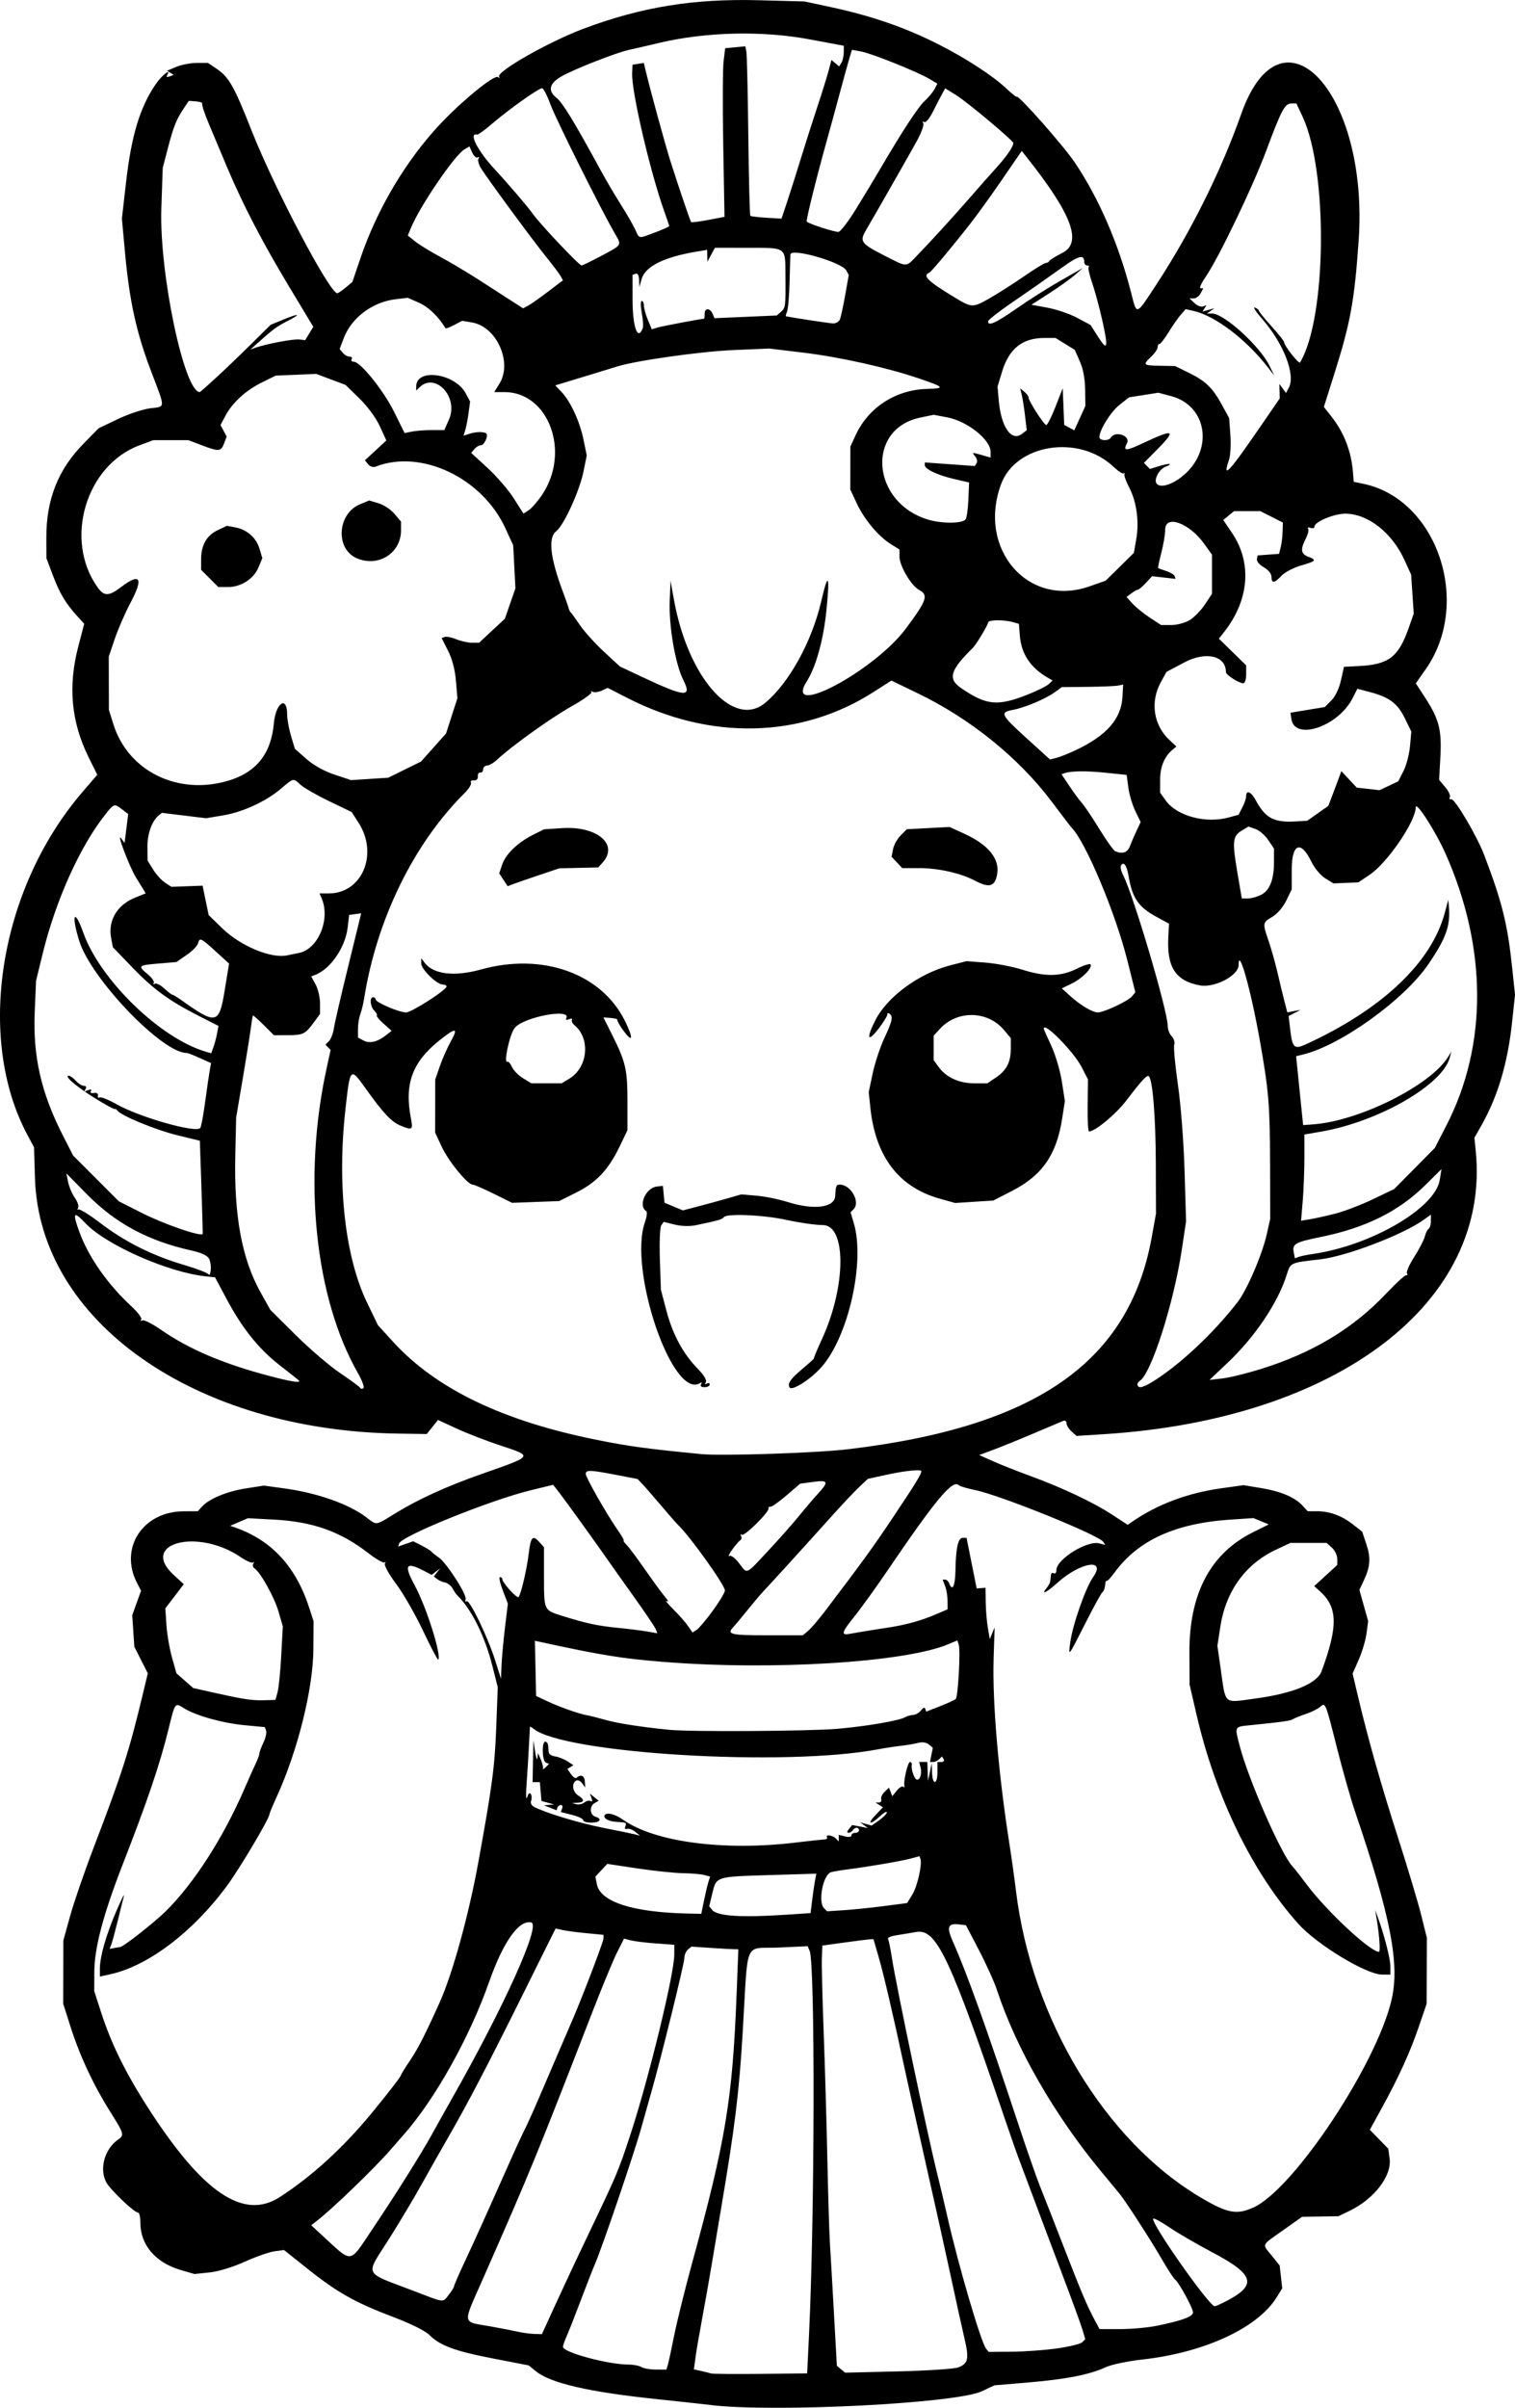 <?xml version="1.0" encoding="UTF-8" standalone="no"?>
<!-- Created with Inkscape (http://www.inkscape.org/) -->

<svg
   width="158.411mm"
   height="251.594mm"
   viewBox="0 0 158.411 251.594"
   version="1.1"
   id="svg1"
   xml:space="preserve"
   xmlns="http://www.w3.org/2000/svg"
   xmlns:svg="http://www.w3.org/2000/svg"><defs
     id="defs1" /><g
     id="layer1"
     transform="translate(-1.674,142.138)"><path
       style="fill:#000000"
       d="m 76.016,109.172 c -0.873,-0.103 -3.433,-0.381 -5.689,-0.618 -7.136,-0.75 -11.115,-1.672 -12.643,-2.929 l -0.719,-0.592 -3.676,-0.711 c -4.039,-0.781 -5.597,-1.352 -6.699,-2.455 -0.444,-0.444 -1.919,-1.18 -3.775,-1.883 -3.975,-1.506 -5.863,-2.564 -8.927,-5.004 l -2.518,-2.005 -0.994,0.133 c -0.546,0.073 -1.947,0.564 -3.112,1.09 -1.268,0.572 -2.749,1.022 -3.689,1.121 l -1.571,0.164 -1.437,-0.42 c -2.633,-0.77 -4.215,-2.62 -4.215,-4.928 0,-0.587 -0.106,-1.067 -0.236,-1.067 -0.412,0 -2.945,-2.419 -3.347,-3.196 -0.725,-1.402 -0.152,-3.451 1.238,-4.426 0.689,-0.483 0.659,-0.586 -0.875,-3.031 -1.72,-2.739 -3.138,-5.789 -4.101,-8.821 l -0.748,-2.355 0.008,-3.307 0.008,-3.307 0.708,-2.559 c 0.389,-1.408 1.497,-4.622 2.462,-7.144 2.968,-7.759 3.707,-10.064 5.136,-16.025 l 0.523,-2.18 -0.705,-1.392 -0.705,-1.392 -0.109,-1.644 -0.109,-1.644 0.461,-1.281 0.461,-1.281 -0.423,-0.818 c -1.885,-3.646 0.605,-7.465 4.879,-7.482 l 1.48,-0.006 0.435,-0.481 c 0.743,-0.821 2.617,-1.599 4.586,-1.905 l 1.886,-0.293 2.133,0.292 c 3.467,0.475 6.765,1.638 8.591,3.032 1.112,0.848 0.9,0.878 3.016,-0.424 2.401,-1.476 5.389,-2.837 9.067,-4.127 5.423,-1.903 5.372,-1.824 1.918,-2.966 C 52.571,8.437 50.524,7.645 49.441,7.146 L 47.471,6.24 46.883,6.974 46.295,7.708 43.296,7.664 C 22.024,7.353 5.777,-4.078 5.329,-19.048 l -0.096,-3.208 -0.691,-1.29 c -5.44,-10.16 -2.937,-25.734 5.76,-35.838 l 1.543,-1.793 -0.907,-1.836 c -1.82,-3.682 -2.167,-7.398 -1.081,-11.565 l 0.621,-2.381 -0.725,-0.794 C 8.548,-79.073 7.909,-80.142 7.201,-82.023 l -0.675,-1.793 -0.007,-2.128 c -0.013,-3.991 1.222,-7.119 3.88,-9.825 l 1.587,-1.616 1.984,-0.95 c 1.091,-0.522 2.609,-1.032 3.373,-1.132 1.674,-0.22 1.665,0.163 0.092,-3.977 -1.503,-3.953 -2.228,-7.265 -2.688,-12.277 l -0.328,-3.572 0.44,-3.836 c 0.562,-4.897 1.453,-7.823 3.121,-10.247 0.644,-0.936 1.672,-1.712 1.151,-0.869 -0.094,0.153 0.018,0.193 0.271,0.096 l 0.433,-0.166 -0.349,-0.215 -0.349,-0.215 0.979,-0.409 c 0.539,-0.225 1.501,-0.409 2.139,-0.409 h 1.16 l 0.893,0.602 c 1.307,0.881 1.838,1.815 3.669,6.457 2.392,6.065 8.186,17.052 8.97,17.009 0.095,-0.005 0.488,-0.273 0.873,-0.595 l 0.7,-0.586 0.854,-2.514 c 1.73,-5.09 4.727,-10.139 8.264,-13.919 2.278,-2.436 5.671,-5.211 6.08,-4.975 0.185,0.106 0.253,0.101 0.151,-0.011 -0.437,-0.485 5.134,-3.666 8.857,-5.057 6.059,-2.264 11.479,-3.141 18.297,-2.96 l 4.781,0.127 2.667,0.573 c 4.339,0.931 7.798,2.124 11.32,3.902 2.844,1.436 5.727,3.308 7.092,4.607 0.556,0.529 1.051,0.922 1.1,0.873 0.197,-0.197 4.885,5.111 6.078,6.88 2.515,3.731 4.594,8.536 5.885,13.601 0.613,2.404 0.472,2.452 2.684,-0.926 3.567,-5.449 6.724,-11.797 8.825,-17.747 4.248,-12.03 13.348,-2.263 12.284,13.183 -0.434,6.289 -0.857,8.619 -2.53,13.913 l -1.109,3.509 0.796,1.012 c 1.33,1.692 2.084,3.665 2.254,5.897 l 0.07,0.916 0.991,0.204 c 7.737,1.596 11.4,12.439 6.543,19.372 l -1.038,1.482 1.053,1.629 c 1.384,2.142 1.668,3.294 1.51,6.124 l -0.131,2.333 0.648,0.77 c 0.357,0.424 0.571,0.895 0.477,1.047 -0.094,0.152 -0.031,0.244 0.141,0.204 0.375,-0.088 2.691,3.838 3.467,5.878 1.869,4.912 2.426,7.166 2.913,11.79 l 0.291,2.757 -0.302,2.848 c -0.454,4.28 -1.482,7.75 -3.196,10.785 l -0.747,1.323 0.138,1.369 C 157.572,-6.03 141.519,6.19 117.084,7.727 l -2.853,0.179 -0.521,-0.471 c -0.286,-0.259 -0.521,-0.644 -0.521,-0.856 0,-0.211 -0.149,-0.323 -0.331,-0.248 -0.182,0.075 -1.581,0.667 -3.109,1.315 -1.528,0.648 -3.433,1.421 -4.233,1.718 l -1.455,0.54 1.455,0.65 c 0.8,0.358 2.527,1.041 3.836,1.519 3.343,1.219 6.591,2.748 8.559,4.03 l 1.68,1.094 0.437,-0.304 c 2.616,-1.822 5.82,-3.026 9.362,-3.518 l 2.311,-0.322 1.879,0.31 c 2.034,0.336 3.526,0.977 4.322,1.857 l 0.504,0.557 h 0.978 c 1.324,0 2.582,0.46 3.75,1.372 l 0.973,0.76 0.444,1.338 c 0.475,1.43 0.403,2.343 -0.305,3.834 l -0.432,0.911 0.458,1.631 0.458,1.631 -0.171,1.292 c -0.094,0.711 -0.46,1.945 -0.813,2.743 l -0.642,1.451 0.544,2.301 c 1.068,4.519 2.413,9.266 4.213,14.869 1.005,3.129 2.093,6.76 2.418,8.07 l 0.591,2.381 -0.012,3.44 -0.012,3.44 -0.813,2.381 c -0.917,2.685 -2.115,5.312 -3.906,8.57 l -1.221,2.22 0.964,0.988 0.964,0.988 0.141,1.049 c 0.239,1.78 -1.597,4.179 -4.149,5.423 l -1.192,0.581 -1.907,0.031 -1.907,0.031 -1.995,1.413 c -2.327,1.648 -2.203,1.367 -1.171,2.652 l 0.824,1.026 0.134,1.19 0.134,1.19 -0.578,0.936 c -1.983,3.208 -7.554,5.786 -14.066,6.508 -1.525,0.169 -3.227,0.528 -3.82,0.805 -1.635,0.764 -4.131,1.256 -8.059,1.588 l -3.572,0.303 -1.323,0.623 c -2.682,1.262 -21.642,2.227 -28.31,1.44 z m 10.247,-7.273 c 0.603,-12.42 0.649,-38.816 0.07,-40.18 l -0.209,-0.492 -3.026,0.14 c -3.71,0.172 -3.173,-1.098 -3.771,8.915 -0.377,6.315 -0.815,9.867 -2.283,18.521 -0.21,1.237 -0.619,3.678 -0.909,5.424 -0.29,1.746 -0.763,4.425 -1.05,5.953 -0.287,1.528 -0.597,3.338 -0.689,4.021 l -0.167,1.243 0.762,0.169 c 0.419,0.093 0.881,0.21 1.026,0.26 0.146,0.05 2.467,0.07 5.159,0.043 l 4.895,-0.048 z m 15.623,3.337 c 1.031,-0.402 1.134,-0.9 0.63,-3.045 -0.243,-1.034 -0.863,-3.844 -1.377,-6.245 -0.515,-2.401 -1.703,-7.759 -2.64,-11.906 -0.938,-4.147 -1.934,-8.612 -2.213,-9.922 -1.177,-5.508 -2.201,-9.911 -2.723,-11.708 l -0.557,-1.918 -0.424,0.023 c -0.233,0.013 -1.437,0.164 -2.673,0.335 l -2.249,0.312 -0.051,1.319 c -0.028,0.725 0.056,4.176 0.188,7.669 0.132,3.492 0.305,9.478 0.386,13.301 0.081,3.823 0.202,7.812 0.27,8.864 0.068,1.052 0.259,4.353 0.424,7.336 l 0.301,5.424 0.432,0.358 0.432,0.358 5.556,-0.134 c 3.056,-0.073 5.887,-0.262 6.291,-0.42 z m -30.391,-0.228 c 0.08,-0.255 0.384,-1.662 0.677,-3.127 0.293,-1.465 1.134,-4.858 1.87,-7.541 3.515,-12.816 4.222,-17.085 4.652,-28.094 l 0.183,-4.696 -0.504,-0.009 c -0.277,-0.005 -1.381,-0.068 -2.452,-0.14 l -1.948,-0.131 -0.367,0.304 c -0.202,0.167 -0.368,0.558 -0.37,0.867 -0.003,0.586 -2.435,10.463 -3.428,13.924 -0.313,1.091 -0.799,2.818 -1.08,3.836 -0.704,2.554 -4.132,12.627 -4.863,14.287 -0.192,0.437 -0.844,2.103 -1.449,3.704 -0.605,1.601 -1.275,3.301 -1.488,3.779 -0.213,0.478 -0.388,0.982 -0.388,1.121 0,0.575 4.682,1.842 6.841,1.851 0.53,0.002 1.142,0.119 1.361,0.261 0.218,0.141 0.895,0.258 1.504,0.261 l 1.107,0.004 z m 40.705,-1.752 c 1.274,-0.181 2.46,-0.471 2.634,-0.645 l 0.317,-0.317 -0.293,-0.991 c -0.161,-0.545 -1.129,-3.193 -2.15,-5.886 -1.022,-2.692 -2.299,-6.085 -2.839,-7.541 -0.54,-1.455 -1.211,-3.241 -1.491,-3.969 -0.28,-0.728 -0.914,-2.514 -1.408,-3.969 -5.963,-17.564 -7.364,-20.55 -9.475,-20.198 -0.754,0.126 -1.761,0.293 -2.238,0.371 -0.477,0.078 -0.806,0.241 -0.731,0.363 0.075,0.121 0.253,0.979 0.396,1.905 0.459,2.983 3.724,18.529 4.771,22.719 0.273,1.091 0.752,3.115 1.065,4.498 1.139,5.028 3.493,13.035 4.026,13.692 l 0.268,0.331 2.415,-0.017 c 1.328,-0.01 3.458,-0.165 4.732,-0.346 z M 59.881,98.393 c 0.851,-1.855 2.402,-5.159 3.448,-7.342 2.821,-5.888 3,-6.314 4.24,-10.074 1.921,-5.827 4.611,-16.849 4.611,-18.89 v -1.008 l -1.918,-0.14 c -1.055,-0.077 -2.237,-0.222 -2.628,-0.321 l -0.709,-0.181 -0.715,1.412 c -0.393,0.776 -1.525,3.497 -2.514,6.047 -5.913,15.24 -6.576,16.857 -11.515,28.063 -2.182,4.951 -2.263,4.457 0.817,5.003 1.019,0.181 2.269,0.424 2.778,0.54 0.509,0.116 1.293,0.224 1.742,0.239 l 0.816,0.027 z m 62.878,2.475 c 2.579,-0.54 3.66,-0.946 3.66,-1.375 0,-0.433 -1.516,-3.207 -1.873,-3.428 -0.129,-0.08 -0.733,-1.003 -1.34,-2.051 -1.188,-2.048 -3.794,-6.087 -4.453,-6.901 -0.222,-0.274 -1.059,-1.286 -1.86,-2.249 -4.928,-5.924 -8.97,-12.947 -10.982,-19.081 -0.263,-0.8 -1.097,-2.646 -1.855,-4.101 l -1.378,-2.646 -0.73,-0.087 c -1.151,-0.137 -1.312,0.273 -0.674,1.712 1.49,3.358 3.473,8.875 6.785,18.88 0.939,2.838 1.996,5.874 2.349,6.747 0.352,0.873 1.472,3.731 2.488,6.35 1.857,4.789 2.436,6.153 3.286,7.739 l 0.461,0.86 h 2.176 c 1.197,0 2.97,-0.166 3.94,-0.369 z m 6.915,-2.439 c 3.515,-1.771 3.255,-2.843 -1.27,-5.231 -1.601,-0.845 -3.606,-2.01 -4.457,-2.589 -0.85,-0.579 -1.609,-0.99 -1.686,-0.913 -0.345,0.345 5.846,9.159 6.433,9.159 0.073,0 0.513,-0.192 0.979,-0.426 z M 48.613,97.63 c 0.302,-0.383 0.548,-0.786 0.548,-0.894 0,-0.108 0.581,-1.432 1.292,-2.941 0.71,-1.509 2.212,-4.828 3.338,-7.374 1.126,-2.547 2.256,-5.047 2.512,-5.556 0.661,-1.317 1.077,-2.254 3.053,-6.879 0.963,-2.256 1.91,-4.458 2.104,-4.895 0.951,-2.142 3.312,-8.315 3.312,-8.66 V 60.04 l -1.786,-0.172 c -0.982,-0.095 -2.108,-0.244 -2.502,-0.332 l -0.716,-0.16 -3.4,6.842 c -3.764,7.573 -5.801,11.469 -7.864,15.044 -0.756,1.31 -2.003,3.512 -2.771,4.895 -0.768,1.382 -2.276,3.907 -3.35,5.61 -2.55,4.042 -2.854,3.413 2.678,5.532 3.172,1.215 2.88,1.187 3.553,0.333 z m -8.13,-6.645 c 2.481,-3.681 5.225,-8.044 6.391,-10.162 0.508,-0.923 1.464,-2.63 2.124,-3.794 5.428,-9.575 9.236,-18.028 8.234,-18.28 -1.281,-0.322 -2.934,2.004 -4.416,6.214 -2.052,5.827 -5.694,12.321 -8.992,16.032 -0.389,0.438 -0.964,1.094 -1.277,1.458 -1.667,1.935 -6.156,6.263 -7.808,7.529 l -0.525,0.402 1.079,0.995 c 3.285,3.032 2.862,3.064 5.192,-0.394 z m 92.254,-2.455 c 4.199,-1.905 12.845,-14.893 14.439,-21.688 0.879,-3.748 -0.087,-8.727 -3.825,-19.711 -0.446,-1.31 -1.289,-4.279 -1.875,-6.599 -1.222,-4.844 -1.206,-4.806 -1.787,-4.298 -0.24,0.21 -0.913,0.54 -1.495,0.734 -0.582,0.194 -1.177,0.435 -1.323,0.536 -0.245,0.17 -1.097,0.291 -4.476,0.632 -1.675,0.169 -1.636,0.09 -1.092,2.179 0.917,3.52 4.338,11.321 5.506,12.558 0.179,0.189 0.861,1.059 1.516,1.932 2.087,2.784 6.629,7.011 7.534,7.011 0.167,0 0.045,-1.75 -0.239,-3.44 l -0.156,-0.926 0.244,0.661 c 0.68,1.84 1.348,4.42 1.348,5.204 v 0.881 l -0.86,-8.15e-4 c -1.661,-0.002 -6.839,-3.142 -8.796,-5.335 -4.789,-5.366 -8.621,-13.24 -10.603,-21.784 l -0.737,-3.175 -0.019,-3.307 c -0.036,-6.186 2.185,-10.402 6.65,-12.623 l 1.642,-0.817 -0.798,-0.331 -0.798,-0.331 -2.431,0.162 c -5.752,0.384 -9.64,2.161 -12.095,5.529 -0.394,0.541 -0.767,0.933 -0.829,0.871 -0.062,-0.062 -0.131,0.14 -0.154,0.448 -0.023,0.308 -0.144,0.63 -0.268,0.716 -0.124,0.086 -0.918,1.525 -1.765,3.199 -1.852,3.66 -1.837,3.643 -1.601,1.984 0.264,-1.847 1.6,-5.643 2.369,-6.726 1.449,-2.043 -1.327,-1.59 -3.767,0.614 -1.085,0.98 -1.729,1.287 -1.093,0.52 0.198,-0.238 0.373,-0.565 0.389,-0.728 0.016,-0.162 0.048,-0.451 0.07,-0.641 0.022,-0.19 0.159,-0.273 0.305,-0.183 0.146,0.09 0.265,-0.059 0.265,-0.332 0,-1.127 3.211,-3.124 4.487,-2.791 l 0.623,0.163 -0.192,-0.31 c -0.438,-0.708 -10.755,-4.878 -13.436,-5.43 -0.828,-0.17 -1.592,-0.396 -1.698,-0.502 -0.63,-0.63 -2.408,1.503 -7.471,8.957 -1.194,1.758 -2.759,3.926 -3.478,4.819 -1.265,1.57 -1.368,1.914 -0.532,1.771 0.218,-0.037 0.873,-0.15 1.455,-0.25 0.582,-0.1 1.713,-0.279 2.514,-0.398 1.918,-0.285 3.553,-0.732 5.093,-1.39 l 1.257,-0.537 v -0.876 c 0,-0.482 -0.116,-1.182 -0.258,-1.555 l -0.258,-0.679 h 0.266 c 0.146,0 0.335,0.179 0.419,0.397 0.343,0.893 0.627,0.292 0.656,-1.389 0.041,-2.337 0.276,-3.373 0.765,-3.373 h 0.394 l 0.529,2.646 0.529,2.646 0.463,-0.037 0.463,-0.037 0.02,1.492 c 0.011,0.821 0.111,2.028 0.222,2.683 l 0.202,1.191 0.254,-0.614 0.254,-0.614 -0.105,3.26 c -0.145,4.48 0.505,12.09 1.654,19.383 0.208,1.319 0.516,3.528 0.685,4.911 1.636,13.377 9.319,26.112 19.322,32.028 2.79,1.65 3.754,1.832 5.505,1.037 z M 30.929,87.443 c 3.367,-2.176 6.657,-5.185 9.652,-8.827 1.772,-2.155 3.024,-3.78 3.024,-3.927 0,-0.067 0.429,-0.758 0.953,-1.537 0.839,-1.247 1.56,-2.658 3.087,-6.046 1.338,-2.968 3.032,-9.1 4.036,-14.607 1.451,-7.96 1.722,-9.996 1.879,-14.1 l 0.161,-4.233 -0.564,-2.232 c -0.799,-3.162 -2.218,-5.992 -3.725,-7.425 -0.077,-0.073 -0.271,-0.37 -0.432,-0.661 -0.161,-0.291 -0.518,-0.572 -0.794,-0.624 -0.275,-0.052 -0.651,-0.217 -0.835,-0.366 l -0.334,-0.271 0.334,-0.428 0.334,-0.428 -0.444,0.347 -0.444,0.347 -0.8,-0.413 c -1.93,-0.998 -2.147,-0.648 -0.96,1.549 1.213,2.247 2.821,7.345 2.437,7.729 -0.057,0.057 -0.767,-1.296 -1.578,-3.008 -0.81,-1.712 -2.081,-3.924 -2.824,-4.916 -0.75,-1.002 -1.271,-1.943 -1.171,-2.117 0.099,-0.172 0.085,-0.228 -0.03,-0.124 -0.115,0.104 -0.878,-0.33 -1.696,-0.965 -2.909,-2.257 -5.8,-3.288 -9.821,-3.505 l -2.778,-0.15 -0.926,0.397 -0.926,0.397 0.529,0.185 c 3.832,1.338 6.366,4.105 7.766,8.478 l 0.424,1.323 -0.021,2.91 c -0.03,4.153 -1.639,10.621 -3.833,15.413 -0.42,0.916 -0.763,1.745 -0.763,1.841 0,0.434 -3.128,5.696 -4.45,7.485 -3.554,4.811 -8.208,8.341 -12.153,9.219 l -1.124,0.25 V 63.562 c 0,-1.252 0.654,-3.533 1.725,-6.02 0.524,-1.215 0.876,-1.912 0.783,-1.548 -0.093,0.364 -0.39,1.554 -0.659,2.646 -0.27,1.091 -0.567,2.184 -0.661,2.427 l -0.17,0.443 0.483,-0.092 c 0.266,-0.05 0.557,-0.101 0.646,-0.112 0.346,-0.043 3.603,-2.606 4.743,-3.733 2.945,-2.91 6.015,-7.686 8.224,-12.793 0.448,-1.036 0.981,-2.229 1.185,-2.651 0.204,-0.423 0.37,-0.881 0.37,-1.018 0,-0.138 0.192,-0.654 0.426,-1.148 0.234,-0.494 0.363,-1.062 0.286,-1.264 l -0.14,-0.366 -2.07,-0.194 c -2.312,-0.217 -5.081,-0.983 -6.351,-1.759 -1.001,-0.611 -0.937,-0.699 -1.674,2.283 -0.892,3.608 -2.194,7.441 -4.762,14.023 -2.023,5.185 -2.957,8.716 -2.967,11.214 l -0.008,2.016 0.703,2.179 c 1.072,3.32 2.545,6.318 4.918,10.011 5.711,8.887 9.991,11.786 13.781,9.337 z m 52.939,-29.504 2.56,-0.17 0.166,-1.35 c 0.091,-0.743 0.227,-1.67 0.301,-2.06 l 0.135,-0.709 -4.978,0.149 c -5.571,0.167 -5.473,0.135 -5.908,1.95 l -0.316,1.315 0.312,0.375 c 0.54,0.65 3.025,0.811 7.728,0.499 z m -8.583,-1.481 c 0.156,-0.764 0.364,-1.641 0.462,-1.948 l 0.179,-0.559 -0.617,-0.165 c -0.339,-0.091 -1.331,-0.175 -2.204,-0.187 -0.873,-0.012 -3.016,-0.236 -4.763,-0.497 l -3.175,-0.476 -0.62,0.669 -0.62,0.669 0.16,0.799 c 0.366,1.831 3.736,2.92 9.436,3.05 l 1.477,0.033 z m 18.789,0.579 2.447,-0.317 0.543,-0.879 c 0.525,-0.85 1.049,-3.14 0.852,-3.729 l -0.096,-0.288 -0.98,0.259 c -1.021,0.27 -4.258,0.823 -6.537,1.117 -0.728,0.094 -1.508,0.226 -1.733,0.294 -0.838,0.252 -1.391,3.109 -0.73,3.77 l 0.315,0.315 1.735,-0.112 c 0.954,-0.062 2.837,-0.255 4.183,-0.429 z m -9.25,-6.637 c 1.413,-0.167 2.769,-0.312 3.013,-0.321 0.244,-0.009 0.386,-0.111 0.315,-0.225 -0.205,-0.332 0.559,-0.24 0.908,0.11 l 0.318,0.318 v -0.346 -0.346 l 0.661,0.166 c 0.381,0.096 0.661,0.052 0.661,-0.104 0,-0.148 0.179,-0.27 0.397,-0.27 0.218,0 0.397,-0.119 0.397,-0.265 0,-0.146 -0.112,-0.265 -0.249,-0.265 -0.137,0 -0.323,0.119 -0.412,0.265 -0.09,0.146 -0.29,0.265 -0.445,0.265 -0.174,0 -0.152,-0.156 0.058,-0.409 l 0.339,-0.409 0.818,0.16 0.818,0.16 -0.397,-0.298 -0.397,-0.298 0.595,0.168 0.595,0.168 0.794,-0.565 c 0.436,-0.311 0.794,-0.681 0.794,-0.822 0,-0.141 -0.326,0.045 -0.725,0.415 -1.021,0.947 -1.386,0.839 -0.454,-0.134 l 0.772,-0.806 -0.392,-0.248 -0.392,-0.248 0.359,-0.004 c 0.197,-0.002 0.307,-0.153 0.244,-0.335 -0.063,-0.182 0.093,-0.53 0.348,-0.773 l 0.463,-0.443 0.172,0.443 0.172,0.443 0.477,-0.584 c 0.262,-0.321 0.561,-0.5 0.664,-0.397 0.103,0.103 0.16,0.068 0.126,-0.077 -0.118,-0.514 0.352,-2.514 0.591,-2.514 0.133,0 0.214,0.149 0.179,0.331 -0.09,0.467 0.298,1.521 0.559,1.521 0.333,0 0.521,-0.677 0.358,-1.297 l -0.145,-0.555 h 0.428 0.428 l 0.035,0.992 0.035,0.992 0.195,-0.926 0.195,-0.926 0.035,0.992 c 0.047,1.335 0.564,1.274 0.564,-0.066 v -1.058 h 0.412 c 0.23,0 0.334,-0.127 0.235,-0.288 l -0.178,-0.288 -0.288,0.288 c -0.158,0.158 -0.439,0.288 -0.625,0.288 h -0.337 l 0.148,-0.742 0.148,-0.742 -0.416,-0.345 c -0.265,-0.22 -0.681,-0.277 -1.147,-0.158 -0.402,0.103 -1.207,0.239 -1.789,0.302 -0.582,0.063 -1.654,0.226 -2.381,0.364 -9.735,1.842 -32.89,0.45 -36.044,-2.167 -0.185,-0.154 -0.342,-0.235 -0.349,-0.181 -0.007,0.054 -0.054,0.934 -0.104,1.955 -0.05,1.021 -0.16,2.807 -0.245,3.969 -0.084,1.162 -0.062,1.816 0.049,1.454 0.126,-0.411 0.273,-0.545 0.39,-0.355 0.103,0.167 0.119,0.484 0.034,0.705 -0.091,0.236 0.045,0.502 0.33,0.647 1.257,0.641 4.719,1.685 7.23,2.18 1.528,0.301 3.016,0.608 3.307,0.682 l 0.529,0.134 -0.522,-0.416 c -0.287,-0.229 -0.668,-0.36 -0.846,-0.292 -0.198,0.076 -0.267,-0.025 -0.178,-0.259 0.153,-0.398 0.121,-0.415 -0.968,-0.48 -0.805,-0.048 -1.382,-0.387 -1.189,-0.699 0.204,-0.33 1.083,-0.109 1.922,0.482 3.306,2.329 10.473,3.281 17.997,2.391 z M 62.655,48.06 c 0,-0.143 -0.527,-0.394 -1.172,-0.556 L 60.311,47.209 60.453,46.839 c 0.078,-0.204 0.02,-0.37 -0.129,-0.37 -0.149,0 -0.313,0.125 -0.364,0.279 l -0.093,0.279 -0.657,-0.262 -0.657,-0.262 0.529,-0.043 0.529,-0.043 -0.661,-0.183 -0.661,-0.183 -0.082,-0.982 -0.082,-0.982 H 57.744 57.363 l 0.04,-2.183 0.04,-2.183 0.185,1.191 c 0.102,0.655 0.211,0.953 0.242,0.661 l 0.057,-0.529 0.289,0.661 c 0.159,0.364 0.262,0.781 0.229,0.926 -0.033,0.146 0.097,0.101 0.289,-0.099 l 0.35,-0.364 -0.331,-0.121 c -0.393,-0.144 -0.454,-2.194 -0.066,-2.194 0.146,0 0.279,0.179 0.298,0.397 0.018,0.218 0.048,0.546 0.066,0.728 0.018,0.182 0.322,0.372 0.675,0.421 0.353,0.05 0.926,0.277 1.273,0.504 l 0.631,0.413 -0.316,0.195 -0.316,0.195 0.39,0.556 c 0.214,0.306 0.472,0.474 0.572,0.374 0.413,-0.413 0.831,-0.237 0.867,0.365 l 0.039,0.642 -0.33,-0.451 C 62.354,43.945 62.069,43.827 61.901,43.931 c -0.483,0.298 -0.355,1.18 0.224,1.541 0.696,0.434 0.67,0.725 -0.066,0.763 l -0.595,0.031 0.476,0.123 c 0.262,0.068 0.643,-0.016 0.848,-0.186 0.205,-0.17 0.495,-0.233 0.646,-0.14 0.17,0.105 0.206,-0.01 0.094,-0.308 l -0.179,-0.477 0.463,0.377 0.463,0.377 -0.414,0.231 c -0.593,0.332 -0.519,1.285 0.113,1.451 0.289,0.076 0.461,0.243 0.381,0.372 -0.198,0.321 -1.701,0.298 -1.701,-0.026 z m 26.583,-9.548 c 3.098,-0.272 6.518,-0.863 7.11,-1.228 0.163,-0.101 0.525,-0.2 0.804,-0.221 0.279,-0.021 0.656,-0.241 0.838,-0.49 0.204,-0.278 0.369,-0.338 0.43,-0.154 l 0.099,0.298 1.449,-0.568 c 0.797,-0.312 1.535,-0.651 1.64,-0.754 0.242,-0.235 0.512,-5.043 0.317,-5.66 l -0.145,-0.46 -0.964,0.403 c -4.554,1.903 -18.465,2.757 -29.85,1.834 -4.328,-0.351 -6.432,-0.693 -12.888,-2.097 l -0.475,-0.103 0.063,2.884 0.063,2.884 1.153,0.542 c 1.294,0.608 3.342,1.332 4.158,1.47 0.297,0.05 1.183,0.273 1.969,0.495 1.257,0.356 3.703,0.735 6.64,1.029 2.218,0.223 14.701,0.147 17.587,-0.106 z m -58.543,-3.818 c 0.122,-0.437 0.296,-2.164 0.386,-3.839 l 0.164,-3.045 -0.454,-1.563 c -0.435,-1.498 -1.903,-4.129 -2.513,-4.506 -0.16,-0.099 -0.21,-0.32 -0.112,-0.492 0.098,-0.172 0.085,-0.228 -0.029,-0.124 -0.115,0.103 -0.699,-0.146 -1.299,-0.554 -4.5,-3.062 -10.605,-1.466 -7.027,1.837 l 1.076,0.993 -0.963,1.262 -0.963,1.262 0.115,1.74 c 0.063,0.957 0.325,2.484 0.582,3.395 l 0.467,1.655 0.876,0.769 0.876,0.769 2.464,0.548 c 2.935,0.653 3.716,0.764 5.093,0.721 l 1.041,-0.032 z m 102.254,0.65 c 3.903,-0.52 6.437,-1.564 6.91,-2.846 1.74,-4.714 1.696,-6.699 -0.188,-8.376 l -0.582,-0.518 1.206,-1.107 1.206,-1.107 v -0.649 c 0,-0.357 -0.251,-0.876 -0.557,-1.153 l -0.557,-0.504 h -1.89 -1.89 l -1.526,0.715 c -3.164,1.483 -5.226,4.32 -5.794,7.974 l -0.321,2.064 0.329,2.297 c 0.57,3.972 0.224,3.669 3.655,3.211 z m -78.475,-7.397 0.303,-2.514 -0.533,-1.389 c -0.293,-0.764 -0.425,-1.389 -0.294,-1.389 0.132,0 0.239,0.094 0.239,0.208 0,0.357 1.527,2.049 1.698,1.882 0.254,-0.248 0.869,-2.86 1.069,-4.534 0.21,-1.76 0.414,-1.987 1.101,-1.224 l 0.498,0.553 v 3.13 c 0,3.474 -0.015,3.442 1.852,4.025 2.571,0.802 3.727,1.053 5.821,1.261 1.164,0.116 2.581,0.292 3.147,0.392 l 1.031,0.181 -0.159,-0.415 c -0.088,-0.228 -1.147,-1.797 -2.354,-3.486 -1.207,-1.689 -2.373,-3.33 -2.59,-3.647 -0.952,-1.385 -4.566,-6.399 -5.151,-7.146 l -0.642,-0.821 -2.361,0.576 c -4.237,1.033 -13.477,4.769 -13.739,5.555 l -0.107,0.321 0.791,-0.276 0.791,-0.276 0.882,0.452 c 0.485,0.249 0.941,0.532 1.014,0.629 0.073,0.097 0.417,0.371 0.765,0.609 0.823,0.563 2.986,3.928 2.814,4.377 -0.073,0.191 -0.026,0.28 0.105,0.199 0.313,-0.194 2.196,3.701 2.977,6.159 l 0.616,1.938 0.057,-1.409 c 0.032,-0.775 0.194,-2.54 0.36,-3.923 z m 31.696,0.331 c 0.305,-0.255 1.097,-1.177 1.76,-2.051 4.039,-5.32 5.039,-6.699 7.192,-9.922 2.638,-3.948 3.106,-4.749 2.799,-4.791 -0.564,-0.076 -1.976,0.107 -3.647,0.472 l -1.852,0.405 -0.89,0.832 c -0.489,0.458 -1.851,1.904 -3.025,3.213 -2.34,2.61 -6.43,7.104 -7.077,7.777 -0.225,0.234 -0.939,1.08 -1.586,1.881 -0.648,0.8 -1.327,1.613 -1.509,1.805 -0.697,0.734 -0.254,0.841 3.475,0.841 h 3.807 z m -9.955,-2.12 c 0.691,-0.951 1.257,-1.896 1.257,-2.101 0,-0.555 -3.676,-5.698 -4.877,-6.825 -0.155,-0.146 -0.937,-1.038 -1.738,-1.983 -0.8,-0.945 -1.693,-1.971 -1.984,-2.279 L 68.343,12.41 66.094,11.977 c -2.7,-0.52 -3.175,-0.535 -3.175,-0.101 0,0.373 2.22,4.267 3.356,5.886 0.408,0.582 0.683,1.067 0.611,1.077 -0.072,0.01 0.07,0.22 0.316,0.465 0.246,0.246 1.128,1.428 1.961,2.627 0.833,1.199 1.763,2.468 2.067,2.819 0.311,0.36 0.379,0.542 0.155,0.417 -0.218,-0.121 0.079,0.25 0.661,0.826 0.582,0.576 1.279,1.364 1.548,1.751 l 0.489,0.704 0.437,-0.281 c 0.24,-0.154 1.002,-1.059 1.693,-2.01 z m 5.749,-6.214 c 1.121,-1.201 2.571,-2.838 3.223,-3.638 0.651,-0.8 1.563,-1.869 2.026,-2.374 1.147,-1.252 1.072,-1.429 -0.514,-1.218 l -1.356,0.18 -1.449,1.243 c -0.797,0.684 -1.556,1.213 -1.686,1.177 -0.131,-0.036 -0.208,0.032 -0.171,0.152 0.108,0.356 -2.507,2.951 -2.795,2.773 -0.145,-0.09 -0.184,-0.034 -0.086,0.124 0.098,0.158 0.062,0.359 -0.079,0.446 -0.141,0.087 -0.524,0.534 -0.85,0.992 -0.326,0.458 -0.459,0.75 -0.294,0.648 0.173,-0.107 0.599,0.208 1.009,0.746 0.902,1.183 0.653,1.286 3.023,-1.252 z M 90.304,9.303 C 109.986,6.98 119.734,0.196 122.094,-12.824 l 0.451,-2.487 -0.017,-5.292 c -0.015,-4.783 -0.326,-8.671 -0.726,-9.071 -0.186,-0.186 -0.708,0.376 -2.374,2.553 -1.094,1.429 -3.247,3.211 -3.881,3.211 -0.102,0 -0.168,-1.22 -0.147,-2.712 l 0.038,-2.712 -0.649,-1.27 c -0.829,-1.623 -3.981,-4.83 -3.981,-4.051 0,0.056 0.354,0.86 0.787,1.786 0.433,0.926 0.931,2.605 1.106,3.732 l 0.318,2.049 -0.284,1.835 c -0.582,3.757 -2.082,5.933 -5.197,7.533 l -2.007,1.031 -1.992,0.128 -1.992,0.128 -1.636,-0.459 c -4.259,-1.195 -6.693,-4.391 -7.23,-9.491 l -0.171,-1.629 0.412,-1.959 c 0.227,-1.078 0.772,-2.728 1.211,-3.668 0.856,-1.83 0.956,-2.315 0.528,-2.579 -0.149,-0.092 -0.239,-0.069 -0.2,0.051 0.039,0.12 -0.375,0.801 -0.919,1.513 -1.14,1.49 -1.316,1.05 -0.346,-0.865 1.253,-2.472 4.582,-4.912 7.85,-5.75 l 1.692,-0.434 1.984,0.153 c 1.091,0.084 2.818,0.415 3.836,0.735 2.423,0.762 4.027,0.736 5.702,-0.093 0.728,-0.36 1.378,-0.567 1.445,-0.458 0.22,0.356 -0.864,1.464 -1.945,1.99 l -1.062,0.516 0.876,0.794 c 1.068,0.969 2.33,1.72 2.888,1.72 0.638,0 3.164,-1.184 3.567,-1.672 l 0.359,-0.435 -0.85,-3.378 c -1.253,-4.981 -4.364,-12.372 -5.821,-13.829 -0.073,-0.073 -1.02,-1.311 -2.104,-2.751 -3.425,-4.548 -8.499,-8.642 -13.995,-11.291 l -2.737,-1.32 -1.869,1.196 c -7.569,4.842 -17.019,5.077 -25.705,0.637 l -2.093,-1.07 -0.639,0.291 c -0.351,0.16 -0.779,0.211 -0.95,0.113 -0.171,-0.098 -0.223,-0.081 -0.116,0.037 0.107,0.118 -0.829,0.789 -2.08,1.491 -2.142,1.201 -6.312,4.188 -7.767,5.563 -0.361,0.341 -0.837,0.621 -1.058,0.621 -0.221,1.92e-4 -0.407,0.179 -0.414,0.397 -0.007,0.218 -0.141,0.371 -0.3,0.341 -0.158,-0.031 -0.272,0.148 -0.253,0.397 0.022,0.279 -0.142,0.439 -0.425,0.416 -0.253,-0.02 -0.386,0.084 -0.295,0.231 0.091,0.147 -0.209,0.64 -0.667,1.095 -5.315,5.281 -9.187,13.193 -10.499,21.449 -0.09,0.566 -0.272,1.315 -0.405,1.664 -0.133,0.349 -0.241,1.039 -0.241,1.534 v 0.9 l 0.554,0.296 c 0.654,0.35 1.453,0.177 2.329,-0.505 l 0.634,-0.494 -0.832,-0.742 c -0.458,-0.408 -0.778,-0.795 -0.712,-0.861 0.066,-0.066 -0.053,-0.293 -0.264,-0.504 -0.437,-0.437 -0.519,-1.405 -0.12,-1.405 0.146,0 0.265,0.104 0.265,0.232 0,0.308 2.457,1.355 3.178,1.355 0.572,0 4.226,-2.344 4.229,-2.712 7.32e-4,-0.109 -0.173,-0.198 -0.386,-0.198 -0.622,0 -2.258,-1.591 -2.258,-2.195 v -0.552 l 0.331,0.439 c 0.94,1.248 3.101,1.512 5.938,0.725 6.405,-1.775 12.553,0.415 15.011,5.348 0.909,1.825 0.863,2.395 -0.091,1.115 -0.424,-0.569 -0.73,-1.101 -0.68,-1.183 0.05,-0.082 -0.258,-0.175 -0.686,-0.208 l -0.778,-0.059 0.898,1.79 c 1.429,2.849 1.615,3.646 1.617,6.95 l 0.002,3.043 -0.827,1.72 c -1.161,2.413 -2.414,3.742 -4.521,4.793 l -1.796,0.896 -2.459,0.092 -2.459,0.092 -1.927,-0.952 c -1.06,-0.524 -2.051,-0.952 -2.204,-0.952 -0.525,0 -2.51,-2.424 -3.212,-3.922 l -0.704,-1.502 0.004,-2.778 0.004,-2.778 0.484,-1.401 c 0.266,-0.77 0.781,-1.931 1.143,-2.58 0.812,-1.453 0.537,-1.485 -1.158,-0.134 -2.867,2.283 -3.709,4.559 -3.014,8.15 0.24,1.24 0.157,1.298 -1.113,0.767 -0.929,-0.388 -1.797,-1.313 -3.597,-3.835 -1.64,-2.297 -1.64,-2.296 -2.141,2.208 -0.873,7.86 -0.032,15.36 2.255,20.108 l 1.147,2.381 1.568,1.72 c 4.523,4.961 11.546,8.329 21.485,10.302 3.33,0.661 5.007,0.888 10.716,1.45 2.165,0.213 12.023,-0.108 15.346,-0.5 z m -6.067,-6.46 c -0.253,-0.409 0.093,-0.904 1.391,-1.99 0.68,-0.568 1.2,-1.045 1.157,-1.058 -0.044,-0.014 0.333,-0.918 0.836,-2.009 2.528,-5.477 2.575,-11.902 0.087,-11.912 -0.755,-0.003 -2.439,-0.241 -3.741,-0.529 -2.417,-0.534 -6.35,-0.709 -6.607,-0.293 -0.137,0.221 -0.608,0.356 -2.932,0.837 -0.644,0.133 -1.509,0.108 -2.21,-0.065 l -1.151,-0.285 -0.251,0.369 c -0.139,0.205 -0.204,1.784 -0.145,3.544 l 0.106,3.175 0.574,2.179 c 0.656,2.489 1.725,4.477 3.264,6.064 0.674,0.695 0.991,1.221 0.862,1.43 -0.132,0.213 -0.096,0.263 0.101,0.141 0.168,-0.104 0.305,-0.063 0.305,0.091 0,0.154 -0.245,0.28 -0.545,0.28 -0.344,0 -0.475,-0.112 -0.356,-0.305 0.117,-0.189 0.073,-0.234 -0.115,-0.118 -2.873,1.776 -7.528,-11.861 -5.75,-16.844 0.196,-0.55 0.25,-1.06 0.121,-1.14 -0.867,-0.536 -0.045,-2.428 1.11,-2.556 l 0.64,-0.071 0.084,0.881 0.084,0.881 0.96,0.401 0.96,0.401 1.602,-0.419 c 0.881,-0.231 2.257,-0.607 3.057,-0.837 l 1.455,-0.417 1.587,0.135 c 0.873,0.074 2.361,0.378 3.307,0.676 2.72,0.855 4.858,0.571 4.922,-0.653 0.054,-1.035 0.111,-1.181 0.467,-1.181 1.172,0 2.198,1.833 1.446,2.584 l -0.309,0.309 0.334,1.116 C 92.152,-10.319 90.398,-2.495 87.569,0.714 86.449,1.985 84.483,3.241 84.237,2.843 Z m -29.921,-53.048 -0.44,-0.672 0.293,-0.889 c 0.361,-1.095 1.618,-2.32 3.194,-3.113 l 1.191,-0.6 1.882,-0.123 c 3.685,-0.241 5.965,1.699 4.239,3.607 l -0.45,0.497 -2.037,0.047 -2.037,0.047 -2.254,0.76 c -1.24,0.418 -2.453,0.839 -2.697,0.935 l -0.443,0.175 z m 49.295,0.089 c -1.484,-0.784 -3.821,-1.311 -5.812,-1.311 h -1.786 l -0.558,-0.595 -0.558,-0.595 0.157,-0.794 c 0.086,-0.437 0.446,-1.083 0.799,-1.436 l 0.642,-0.642 2.235,-0.117 2.235,-0.117 1.548,0.709 c 2.485,1.138 3.681,2.591 3.432,4.171 -0.213,1.349 -0.807,1.534 -2.334,0.728 z M 39.111,1.365 C 34.595,-6.528 33.31,-18.969 35.821,-30.487 l 0.424,-1.947 -0.272,-0.272 -0.272,-0.272 0.369,-0.369 c 0.203,-0.203 0.437,-0.812 0.519,-1.353 0.082,-0.541 0.691,-3.186 1.352,-5.878 0.661,-2.692 1.269,-5.173 1.351,-5.513 l 0.149,-0.618 -0.631,0.089 -0.631,0.089 -0.155,1.323 c -0.245,2.091 -1.826,4.372 -3.436,4.957 l -0.377,0.137 0.463,0.848 c 0.255,0.466 0.463,1.351 0.463,1.966 v 1.118 l -0.66,0.895 c -0.896,1.214 -1.107,1.316 -2.744,1.32 l -1.42,0.004 -1.065,-1.065 c -0.586,-0.586 -1.093,-1.032 -1.128,-0.992 -0.035,0.04 -0.131,0.608 -0.213,1.263 -0.082,0.655 -0.462,3.036 -0.845,5.292 l -0.696,4.101 -0.09,3.969 c -0.143,6.328 0.689,10.807 2.663,14.338 l 1.003,1.793 2.673,2.65 c 1.47,1.457 3.562,3.245 4.649,3.973 1.086,0.728 2.015,1.413 2.064,1.523 0.049,0.11 0.201,0.131 0.338,0.046 0.137,-0.085 -0.113,-0.788 -0.555,-1.562 z m 82.973,0.944 c 2.847,-1.736 6.402,-5.049 8.985,-8.372 0.996,-1.281 2.589,-4.986 3.067,-7.131 l 0.354,-1.587 -0.017,-6.085 c -0.016,-5.829 -0.148,-7.371 -1.072,-12.568 -0.953,-5.36 -2.218,-9.838 -2.218,-7.855 0,1.093 -2.522,2.408 -4.059,2.117 -2.531,-0.479 -3.455,-1.898 -3.29,-5.052 l 0.073,-1.397 -1.323,-0.72 c -1.882,-1.024 -2.515,-1.951 -2.904,-4.251 -0.19,-1.126 -0.508,-1.572 -0.793,-1.111 -0.089,0.144 0.009,0.592 0.217,0.997 1.091,2.12 4.67,14.211 4.67,15.778 0,0.364 0.187,0.849 0.415,1.077 0.228,0.228 0.347,0.628 0.265,0.888 -0.083,0.26 0.091,2.136 0.385,4.168 0.307,2.119 0.603,5.952 0.694,8.987 l 0.159,5.292 -0.435,2.886 c -0.861,5.716 -3.212,13.053 -4.423,13.801 -0.349,0.216 -0.286,0.644 0.095,0.643 0.182,-5.44e-4 0.701,-0.227 1.154,-0.503 z M 32.876,2.066 C 32.738,1.947 31.818,1.221 30.833,0.452 28.704,-1.209 26.981,-3.373 25.351,-6.43 l -1.193,-2.239 -0.926,-0.094 C 19.299,-9.16 12.762,-12.04 10.598,-14.328 c -1.246,-1.317 -1.372,-1.123 -0.614,0.949 0.951,2.601 2.959,5.464 5.434,7.745 0.656,0.605 1.116,1.223 1.023,1.374 -0.095,0.153 -0.043,0.196 0.117,0.098 0.158,-0.098 1.039,0.345 1.959,0.984 2.908,2.02 6.5,3.548 11.33,4.821 2.402,0.633 3.44,0.778 3.029,0.423 z M 133.451,0.934 c 5.502,-1.707 9.711,-4.242 13.227,-7.967 1.001,-1.061 1.922,-1.895 2.046,-1.856 0.124,0.04 0.151,-0.047 0.061,-0.192 -0.09,-0.146 0.255,-0.921 0.768,-1.722 0.512,-0.801 1.007,-1.757 1.1,-2.125 0.092,-0.368 0.274,-0.734 0.403,-0.814 0.129,-0.08 0.235,-0.444 0.235,-0.809 v -0.664 l -0.79,0.563 c -2.178,1.551 -8.077,3.797 -10.786,4.108 -3.184,0.365 -3.093,0.322 -3.514,1.653 -0.917,2.901 -3.303,6.445 -6.154,9.143 l -1.907,1.804 1.343,-0.154 c 0.739,-0.084 2.525,-0.52 3.969,-0.968 z M 23.528,-10.622 c -0.17,-0.319 -0.817,-0.619 -1.802,-0.837 -4.584,-1.016 -7.986,-2.85 -11.029,-5.947 l -2.084,-2.121 0.187,0.917 c 0.103,0.504 0.421,1.247 0.707,1.651 0.286,0.403 0.436,0.88 0.334,1.058 -0.103,0.179 -0.096,0.243 0.016,0.143 0.112,-0.1 1.141,0.533 2.289,1.409 2.581,1.968 5.425,3.395 8.706,4.368 1.382,0.41 2.572,0.867 2.642,1.015 0.071,0.149 0.168,-0.051 0.215,-0.444 0.047,-0.393 -0.034,-0.938 -0.18,-1.211 z m 115.416,-0.483 c 6.095,-0.881 12.789,-4.779 13.27,-7.728 l 0.186,-1.141 -1.69,1.671 c -2.784,2.752 -6.257,4.474 -10.936,5.421 -2.675,0.542 -2.993,0.723 -2.824,1.608 l 0.119,0.625 0.386,-0.148 c 0.212,-0.082 0.882,-0.22 1.488,-0.307 z m -116.207,-6.961 -0.167,-4.872 -2.405,-0.589 c -2.254,-0.552 -5.861,-2.043 -6.223,-2.572 -0.089,-0.13 -0.21,-0.196 -0.269,-0.148 -0.059,0.049 -1.003,-0.47 -2.098,-1.153 -1.941,-1.21 -3.246,-2.331 -2.713,-2.331 0.146,0 0.48,0.238 0.743,0.529 0.263,0.291 0.646,0.529 0.85,0.529 0.216,0 0.292,0.129 0.18,0.31 l -0.191,0.31 0.454,-0.174 c 0.285,-0.11 0.39,-0.07 0.281,0.105 -0.103,0.166 0.026,0.245 0.317,0.195 0.296,-0.051 0.461,0.055 0.417,0.267 -0.04,0.193 0.038,0.282 0.173,0.198 0.135,-0.084 0.942,0.24 1.792,0.718 2.403,1.352 8.21,3.006 8.729,2.486 0.096,-0.096 0.33,-1.337 0.521,-2.757 0.191,-1.421 0.408,-2.909 0.482,-3.308 l 0.134,-0.724 -1.169,-0.532 c -0.643,-0.293 -1.268,-0.532 -1.389,-0.532 -2.559,0 -9.997,-7.758 -11.227,-11.71 -0.864,-2.778 -0.512,-3.491 0.424,-0.858 1.75,4.921 8.013,11.011 12.78,12.427 l 0.595,0.177 0.225,-0.613 c 0.124,-0.337 0.296,-0.98 0.382,-1.429 l 0.156,-0.816 -2.035,-1.036 c -3.124,-1.59 -4.762,-2.783 -6.978,-5.084 l -2.033,-2.11 -0.179,-0.955 c -0.346,-1.846 0.629,-3.476 2.538,-4.239 l 1.073,-0.429 -0.193,-0.327 c -0.106,-0.18 -0.472,-0.776 -0.813,-1.324 -0.693,-1.114 -2.102,-4.827 -1.551,-4.09 l 0.351,0.471 0.189,-1.509 0.189,-1.509 -0.62,-0.477 c -0.834,-0.642 -0.857,-0.635 -1.774,0.523 -2.671,3.372 -5.192,8.981 -6.563,14.598 l -0.678,2.778 -0.138,3.236 c -0.199,4.662 0.665,8.464 2.932,12.904 l 1.081,2.117 2.392,2.394 2.392,2.394 2.381,1.204 c 2.281,1.153 5.968,2.44 6.384,2.228 0.019,-0.01 -0.041,-2.21 -0.132,-4.89 z m 118.499,2.761 c 0.946,-0.238 2.732,-0.918 3.969,-1.51 l 2.249,-1.077 2.125,-2.149 2.125,-2.149 1.224,-2.381 c 4.291,-8.349 4.262,-18.496 -0.079,-28.304 -1.06,-2.395 -3.145,-5.639 -3.145,-4.894 0,1.451 -2.962,5.791 -4.792,7.021 l -1.206,0.811 -1.301,0.054 -1.301,0.054 -0.862,-0.531 c -0.481,-0.296 -1.118,-1.058 -1.441,-1.723 -1.122,-2.309 -2.062,-1.919 -2.062,0.854 v 2.018 l -0.568,1.174 c -0.333,0.688 -0.936,1.391 -1.455,1.697 -1.037,0.612 -1.042,0.646 -0.381,2.57 0.278,0.81 0.698,2.306 0.933,3.325 0.235,1.019 0.558,2.357 0.718,2.973 l 0.291,1.121 0.694,-0.134 0.694,-0.134 -0.625,0.324 -0.625,0.324 0.172,1.464 c 0.221,1.877 0.415,2.051 1.659,1.48 7.946,-3.648 13.093,-8.515 14.489,-13.702 l 0.374,-1.389 0.059,0.661 c 0.183,2.05 -0.265,3.317 -2.15,6.085 -2.509,3.684 -9.1,8.435 -13.057,9.412 l -0.763,0.188 0.205,2.013 c 0.113,1.107 0.277,2.727 0.366,3.6 l 0.162,1.587 1.058,-0.078 c 4.826,-0.354 12.253,-4.065 14.1,-7.044 l 0.342,-0.551 -0.18,0.655 c -0.779,2.834 -7.431,6.652 -13.402,7.692 l -1.786,0.311 v 2.444 c 0,1.344 -0.078,3.37 -0.174,4.502 l -0.174,2.058 0.902,-0.145 c 0.496,-0.08 1.675,-0.34 2.621,-0.578 z M 61.221,-29.436 c 1.925,-1.174 2.21,-4.174 0.528,-5.57 -0.226,-0.188 -0.347,-0.446 -0.268,-0.573 0.079,-0.127 -0.061,-0.153 -0.311,-0.057 -0.251,0.096 -0.387,0.065 -0.304,-0.069 0.708,-1.152 -4.571,-0.153 -5.408,1.023 -0.534,0.75 -1.158,3.755 -0.724,3.486 0.094,-0.058 0.306,0.188 0.47,0.548 0.164,0.36 0.687,0.891 1.163,1.181 l 0.865,0.528 h 1.587 1.587 z m 44.584,-0.104 c 1.118,-0.754 1.555,-1.598 1.56,-3.014 l 0.004,-1.104 -0.715,-0.85 c -1.712,-2.035 -4.878,-2.096 -6.693,-0.129 l -0.661,0.717 v 1.282 1.282 l 0.548,0.747 c 0.778,1.06 2.136,1.672 3.712,1.673 l 1.35,4.11e-4 z m -80.648,-9.047 0.47,-2.862 -1.396,-1.272 c -1.572,-1.432 -1.683,-1.482 -1.853,-0.832 -0.067,0.255 -0.601,0.797 -1.188,1.203 l -1.066,0.739 -1.886,0.158 c -2.131,0.179 -2.187,0.235 -1.108,1.127 0.428,0.354 0.707,0.758 0.621,0.898 -0.087,0.14 -0.035,0.179 0.115,0.087 0.15,-0.093 0.591,0.127 0.981,0.488 0.39,0.361 0.773,0.657 0.852,0.657 0.079,0 0.504,0.256 0.943,0.569 3.637,2.59 3.943,2.525 4.515,-0.959 z m 7.765,-3.97 c 2.041,-0.409 3.338,-3.57 2.365,-5.761 l -0.206,-0.463 h 0.967 c 3.492,0 5.225,-4.112 3.113,-7.39 l -0.717,-1.113 -2.381,-1.15 c -1.31,-0.633 -2.644,-1.398 -2.965,-1.702 -0.753,-0.711 -0.728,-0.716 -2.02,0.39 -1.563,1.338 -4.008,2.469 -6.081,2.812 l -1.781,0.295 -2.308,-0.281 -2.308,-0.281 -0.348,0.287 c -0.702,0.579 -1.175,1.919 -1.163,3.289 l 0.013,1.402 0.581,0.94 c 0.319,0.517 0.881,1.136 1.247,1.376 l 0.666,0.436 1.631,-0.06 1.631,-0.06 0.317,1.536 0.317,1.536 1.391,1.354 c 1.928,1.876 5.12,3.214 6.815,2.856 0.218,-0.046 0.769,-0.158 1.224,-0.25 z m 100.625,-6.083 c 0.905,-0.468 1.338,-1.585 1.338,-3.448 v -1.377 l -0.603,-0.896 c -0.332,-0.493 -0.932,-1.011 -1.334,-1.152 l -0.73,-0.257 -0.717,0.433 c -0.94,0.567 -0.998,1.134 -0.445,4.373 l 0.463,2.712 h 0.638 c 0.351,0 0.976,-0.175 1.39,-0.389 z m -13.719,-5.097 c 0.151,-0.398 0.465,-1.123 0.696,-1.611 l 0.421,-0.887 -0.559,-1.151 c -0.308,-0.633 -0.638,-1.742 -0.734,-2.465 l -0.174,-1.314 -2.152,-0.222 c -2.074,-0.214 -3.644,-0.199 -4.332,0.039 l -0.328,0.114 0.849,1.266 c 0.467,0.696 1.054,1.49 1.305,1.763 0.251,0.273 1.062,1.485 1.803,2.693 0.741,1.208 1.492,2.255 1.669,2.327 0.777,0.315 1.275,0.137 1.536,-0.551 z m 19.635,-3.415 1.101,-0.774 0.501,-1.314 c 0.276,-0.723 0.583,-1.54 0.682,-1.817 l 0.18,-0.503 0.806,0.862 0.806,0.862 1.192,0.134 1.192,0.134 0.977,-0.463 0.977,-0.463 0.545,-1.069 c 0.3,-0.588 0.608,-1.758 0.684,-2.6 l 0.139,-1.531 -0.685,-1.401 c -0.758,-1.55 -1.617,-2.191 -3.653,-2.729 l -1.301,-0.343 -0.508,0.995 c -1.51,2.96 -6.059,4.49 -6.398,2.153 l -0.093,-0.644 1.794,-0.296 1.794,-0.296 0.685,-0.685 c 0.414,-0.414 0.811,-1.245 1.004,-2.102 l 0.319,-1.418 1.568,-0.08 c 3.098,-0.158 4.119,-0.932 5.179,-3.927 l 0.548,-1.549 -0.136,-2.036 -0.136,-2.036 -0.701,-1.536 c -1.305,-2.86 -3.813,-4.825 -6.175,-4.837 -1.182,-0.006 -3.231,0.85 -3.231,1.351 0,0.158 -0.185,0.217 -0.411,0.13 -0.229,-0.088 -0.341,-0.045 -0.254,0.096 0.086,0.14 -0.027,0.609 -0.251,1.042 -0.573,1.109 -0.509,1.583 0.254,1.873 0.933,0.355 0.846,0.461 -0.755,0.926 -0.779,0.226 -1.693,0.706 -2.03,1.066 -0.748,0.796 -1.051,0.828 -1.051,0.113 0,-0.326 -0.317,-0.721 -0.797,-0.992 -0.439,-0.248 -0.765,-0.629 -0.725,-0.848 l 0.072,-0.397 1.121,-0.081 1.121,-0.081 0.173,-0.691 c 0.095,-0.38 0.185,-1.117 0.2,-1.638 l 0.026,-0.947 -1.181,-0.595 -1.181,-0.595 h -1.37 -1.37 l -0.565,0.463 -0.565,0.463 0.911,1.346 c 2.13,3.149 1.808,7.045 -0.861,10.411 l -0.511,0.645 1.428,1.394 1.428,1.394 v 0.938 c 0,0.516 -0.13,0.938 -0.29,0.938 -0.454,0 -1.827,-0.879 -1.827,-1.169 0,-1.723 -2.103,-2.207 -4.365,-1.006 l -1.851,0.984 -0.6,1.096 c -1.123,2.051 -0.752,4.481 0.923,6.034 l 0.717,0.665 -0.407,0.336 c -0.845,0.697 -1.296,1.787 -1.296,3.13 v 1.358 l 0.569,0.799 c 1.173,1.647 4.201,2.46 6.64,1.782 l 0.992,-0.275 0.397,-0.768 c 0.219,-0.423 0.397,-0.953 0.397,-1.178 0,-0.686 0.527,-0.459 1.004,0.432 0.992,1.853 1.898,2.342 4.107,2.216 l 1.275,-0.073 z M 25.522,-60.552 c 2.95,-0.876 4.498,-2.813 4.786,-5.99 0.197,-2.17 1.39,-2.964 1.39,-0.924 0,0.474 0.181,1.471 0.402,2.215 l 0.402,1.353 1.206,1.062 c 0.757,0.666 1.851,1.276 2.939,1.638 l 1.733,0.577 1.943,-0.125 1.943,-0.125 1.716,-0.845 1.716,-0.845 1.309,-1.469 1.309,-1.469 0.592,-1.841 0.592,-1.841 -0.152,-1.813 c -0.098,-1.172 -0.39,-2.283 -0.825,-3.142 l -0.673,-1.329 0.325,-0.118 c 0.179,-0.065 0.726,0.045 1.217,0.244 0.491,0.199 1.227,0.363 1.635,0.363 h 0.743 l 1.348,-1.257 1.348,-1.257 0.55,-1.587 0.55,-1.587 -0.116,-2.249 -0.116,-2.249 -0.823,-1.79 c -2.421,-5.265 -8.82,-8.291 -13.576,-6.421 -0.236,0.093 -0.572,-0.017 -0.765,-0.25 l -0.344,-0.415 1.122,-1.036 1.122,-1.036 -0.681,-1.487 c -0.401,-0.875 -1.277,-2.069 -2.131,-2.903 l -1.45,-1.416 -1.534,-0.576 -1.534,-0.576 -2.117,0.089 -2.117,0.089 -1.455,0.717 c -1.673,0.824 -3.085,2.117 -3.814,3.492 l -0.506,0.956 0.323,0.603 0.323,0.603 -0.273,0.717 c -0.326,0.858 -0.534,0.874 -2.339,0.188 l -1.392,-0.529 h -1.839 -1.839 l -1.452,0.543 c -5.603,2.096 -7.9,9.871 -4.377,14.818 0.694,0.974 1.172,0.97 2.484,-0.023 2.005,-1.517 2.346,-0.944 0.976,1.638 -0.567,1.068 -1.312,2.775 -1.655,3.793 l -0.625,1.852 0.007,2.778 0.007,2.778 0.471,1.508 c 1.531,4.899 6.74,7.463 11.992,5.903 z m -1.92,-21.143 -0.9,-0.9 v -1.098 c 0,-1.483 0.576,-2.496 1.734,-3.045 l 0.963,-0.457 0.873,0.164 c 1.232,0.231 2.188,1.071 2.534,2.227 l 0.297,0.991 -0.407,0.974 c -0.5,1.196 -1.815,2.041 -3.177,2.043 l -1.019,9.89e-4 z m 15.372,-2.113 c -2.258,-0.984 -2.038,-4.641 0.339,-5.634 l 0.959,-0.401 0.985,0.295 c 0.542,0.162 1.292,0.659 1.666,1.105 l 0.681,0.809 v 0.919 c 0,2.385 -2.389,3.884 -4.63,2.907 z m 75.138,20.077 c 3.249,-1.522 4.797,-3.274 4.928,-5.579 l 0.074,-1.299 -0.514,0.107 c -0.283,0.059 -1.727,0.12 -3.209,0.136 l -2.695,0.029 -0.744,0.539 c -0.967,0.7 -3.126,1.607 -4.382,1.841 -1.385,0.258 -1.266,0.499 1.473,2.983 l 2.421,2.196 0.662,-0.166 c 0.364,-0.091 1.259,-0.446 1.989,-0.788 z m -32.423,-4.968 c 2.491,-2.063 4.879,-6.398 5.863,-10.641 0.723,-3.121 0.912,-2.768 0.533,0.996 -0.307,3.046 -1.087,5.868 -2.039,7.377 -2.551,4.041 7.028,-1.033 10.334,-5.473 2.224,-2.988 2.404,-3.516 1.387,-4.06 -0.814,-0.436 -2.039,-2.513 -2.039,-3.458 v -0.761 l -0.898,-0.555 c -1.291,-0.798 -2.776,-2.569 -3.564,-4.251 l -0.682,-1.455 0.004,-2.249 0.004,-2.249 0.549,-1.191 c 1.332,-2.888 4.19,-4.74 7.452,-4.83 1.954,-0.054 1.857,-0.181 -0.843,-1.097 -3.361,-1.141 -8.295,-2.24 -12.101,-2.696 l -3.547,-0.425 -3.756,0.159 c -3.42,0.145 -10.158,1.096 -12.119,1.711 -0.437,0.137 -2.076,0.638 -3.643,1.114 l -2.85,0.865 0.648,0.682 c 0.947,0.996 1.917,3.092 2.304,4.981 l 0.339,1.654 -0.333,1.654 c -0.413,2.05 -2.05,5.635 -2.867,6.277 -0.862,0.678 -0.625,2.778 0.72,6.356 0.301,0.8 0.571,1.574 0.601,1.72 0.03,0.146 0.122,0.324 0.204,0.397 0.082,0.073 0.52,0.677 0.973,1.343 0.453,0.666 1.576,1.908 2.496,2.76 l 1.673,1.549 2.381,1.12 c 4.454,2.095 5.185,2.146 4.25,0.298 -0.838,-1.655 -1.523,-5.635 -1.421,-8.261 l 0.082,-2.117 0.358,1.984 c 1.472,8.171 6.221,13.529 9.549,10.773 z m 27.4,-0.845 c 1.019,-0.402 2.031,-0.902 2.249,-1.111 l 0.397,-0.38 -0.449,-0.255 c -1.841,-1.045 -2.823,-2.503 -2.974,-4.412 l -0.099,-1.251 -0.621,-0.174 c -0.991,-0.279 -2.605,-0.252 -2.605,0.043 0,0.239 -1.235,2.297 -1.585,2.64 -2.387,2.343 -2.649,3.231 -1.241,4.2 2.632,1.811 3.811,1.93 6.927,0.7 z m 16.989,-7.802 c 0.467,-0.285 1.181,-1.02 1.587,-1.633 l 0.738,-1.115 v -2.043 -2.043 l -0.83,-1.151 c -1.567,-2.173 -4.065,-3.068 -4.065,-1.456 0,0.47 -0.181,1.552 -0.403,2.403 -0.222,0.852 -0.371,1.575 -0.331,1.607 0.04,0.032 0.422,0.171 0.85,0.31 0.427,0.138 0.82,0.379 0.872,0.534 l 0.094,0.283 -1.227,-0.138 -1.227,-0.138 -0.648,0.699 c -0.356,0.384 -0.732,0.702 -0.836,0.707 -0.103,0.005 -0.413,0.179 -0.688,0.387 l -0.5,0.379 0.632,0.694 c 0.348,0.382 1.162,1.041 1.809,1.465 l 1.176,0.771 1.073,-9.89e-4 c 0.598,-5.51e-4 1.449,-0.23 1.922,-0.519 z m -10.514,-3.512 1.712,-0.598 1.478,-1.455 1.478,-1.455 0.255,-1.455 c 0.317,-1.807 0.03,-3.903 -0.736,-5.367 -0.321,-0.614 -0.55,-1.235 -0.508,-1.38 0.042,-0.146 0.004,-0.193 -0.084,-0.106 -0.087,0.087 -0.571,-0.229 -1.074,-0.704 -3.608,-3.403 -10.171,-2.38 -11.735,1.829 -2.51,6.758 2.807,12.928 9.212,10.691 z m -12.945,-6.987 c 0.127,-0.127 0.265,-1.051 0.308,-2.054 l 0.077,-1.823 -1.524,-0.352 c -1.749,-0.404 -3.107,-1.04 -3.107,-1.456 v -0.286 l 2.614,0.187 2.614,0.187 0.187,-0.302 c 0.103,-0.166 0.043,-0.476 -0.133,-0.688 -0.378,-0.455 -0.368,-0.457 0.739,-0.139 l 0.858,0.246 v -0.595 c 0,-1.278 -2.43,-3.209 -4.541,-3.609 l -1.409,-0.267 -1.393,0.289 c -5.706,1.185 -5.144,8.853 0.782,10.657 1.413,0.43 3.501,0.434 3.928,0.006 z m -44.282,-2.566 c 3.031,-4.456 0.733,-10.757 -3.923,-10.757 h -1.063 l 0.551,-0.891 c 1.374,-2.224 -0.299,-5.947 -2.869,-6.382 l -1.03,-0.174 -0.842,0.436 c -0.463,0.24 -0.866,0.397 -0.895,0.35 -0.751,-1.23 -1.791,-2.235 -2.758,-2.662 l -1.197,-0.529 -1.261,0.149 c -2.43,0.288 -4.612,1.919 -5.429,4.058 l -0.436,1.142 0.332,0.4 c 0.182,0.22 0.503,0.4 0.712,0.4 0.209,0 0.307,0.119 0.217,0.265 -0.09,0.146 0.007,0.265 0.216,0.265 0.696,0 3.107,2.993 4.219,5.237 l 1.098,2.216 0.773,-0.155 c 0.425,-0.085 1.36,-0.155 2.077,-0.155 h 1.305 l 0.494,-1.124 c 1.024,-2.334 -1.458,-4.979 -3.116,-3.321 l -0.318,0.318 v -0.435 c 0,-1.943 4.045,-1.379 5.176,0.723 l 0.458,0.85 -0.154,1.164 c -0.085,0.64 -0.239,1.445 -0.342,1.789 l -0.188,0.625 0.634,-0.208 c 0.672,-0.22 1.536,-0.23 1.746,-0.019 0.237,0.237 -0.221,1.225 -0.569,1.225 -0.191,0 -0.496,0.18 -0.679,0.4 l -0.332,0.4 1.714,1.571 c 0.943,0.864 2.173,2.29 2.733,3.17 l 1.019,1.599 0.543,-0.351 c 0.299,-0.193 0.922,-0.907 1.385,-1.588 z m 66.805,-1.833 c 3.472,-2.624 2.884,-7.476 -1.033,-8.509 l -1.317,-0.348 -1.534,0.241 -1.534,0.241 -0.997,0.789 c -0.916,0.725 -2.097,2.626 -2.097,3.375 0,0.38 0.961,0.42 1.191,0.049 0.472,-0.763 2.107,-0.195 1.689,0.587 -0.446,0.833 -0.114,0.832 1.664,-0.005 3.279,-1.544 3.549,-1.423 1.487,0.665 l -1.378,1.395 0.313,0.313 0.313,0.313 0.985,-0.302 c 0.542,-0.166 1.03,-0.258 1.085,-0.203 0.055,0.055 -0.129,0.172 -0.407,0.26 -0.279,0.088 -0.659,0.445 -0.845,0.793 -0.764,1.428 0.705,1.639 2.416,0.346 z m 8.181,-5.116 2.162,-3.147 -0.018,-0.755 -0.018,-0.755 0.345,0.472 0.345,0.472 0.299,-0.559 c 0.719,-1.343 -0.549,-4.615 -2.771,-7.156 -0.661,-0.756 -1.015,-1.303 -0.786,-1.215 0.229,0.088 0.418,0.237 0.42,0.33 0.002,0.094 0.596,0.825 1.319,1.625 0.724,0.8 1.317,1.546 1.319,1.656 0.007,0.377 1.547,2.333 1.673,2.124 2.782,-4.615 2.94,-19.951 0.264,-25.674 l -0.649,-1.389 h -0.504 c -0.7,0 -1.053,0.655 -2.632,4.895 -1.438,3.859 -4.99,11.251 -6.371,13.259 -0.439,0.639 -0.67,1.161 -0.512,1.161 h 0.287 l -0.283,0.529 c -0.156,0.291 -0.478,0.529 -0.717,0.529 h -0.434 l 0.509,0.491 c 0.28,0.27 0.678,0.428 0.883,0.352 l 0.374,-0.139 -0.209,0.338 -0.209,0.338 0.628,-0.178 0.628,-0.178 -0.397,0.278 -0.397,0.278 0.556,0.004 c 1.243,0.009 4.978,3.404 5.973,5.428 l 0.52,1.058 -0.722,-0.926 c -2.245,-2.878 -5.473,-5.322 -7.699,-5.83 l -0.843,-0.192 -0.501,0.564 c -0.275,0.31 -0.848,1.129 -1.273,1.82 -0.425,0.691 -0.862,1.257 -0.971,1.257 -0.109,2.6e-4 -0.198,0.158 -0.198,0.351 0,0.193 -0.298,0.63 -0.661,0.972 -0.92,0.865 -0.865,0.922 0.914,0.955 l 1.574,0.029 1.435,0.702 c 1.756,0.859 2.502,1.582 3.474,3.368 l 0.749,1.376 0.128,1.789 c 0.07,0.984 0.003,2.147 -0.149,2.584 -0.713,2.045 -0.034,1.334 3.144,-3.29 z m -24.792,0.559 0.501,-0.379 -0.179,-1.52 c -0.098,-0.836 -0.254,-1.822 -0.346,-2.192 l -0.167,-0.673 0.441,0.363 c 0.242,0.2 0.441,0.466 0.441,0.591 0,0.371 1.613,2.882 1.852,2.882 0.12,0 0.557,-0.863 0.969,-1.918 l 0.751,-1.918 0.078,1.915 0.078,1.915 0.526,0.282 0.526,0.282 0.579,-1.271 0.579,-1.271 -0.022,-1.733 c -0.014,-1.118 -0.211,-2.159 -0.554,-2.934 l -0.531,-1.201 -1.007,-0.622 -1.007,-0.622 -1.209,0.004 c -2.262,0.008 -3.655,1.128 -4.379,3.521 l -0.471,1.557 0.121,1.413 c 0.24,2.809 1.319,4.374 2.433,3.531 z m -84.242,-5.888 c 0.909,-0.837 2.56,-2.42 3.671,-3.518 l 2.019,-1.996 1.389,-0.569 c 1.649,-0.675 1.824,-0.566 0.321,0.201 -1.06,0.541 -1.502,0.867 -3.033,2.24 l -0.794,0.712 0.529,-0.188 c 1.099,-0.39 3.993,-0.934 4.58,-0.861 l 0.611,0.076 0.425,-0.699 0.425,-0.699 -2.554,-4.24 c -2.781,-4.618 -4.834,-8.572 -6.482,-12.486 -0.582,-1.382 -1.426,-3.389 -1.875,-4.458 -0.449,-1.069 -0.766,-2.027 -0.704,-2.128 0.062,-0.101 -0.227,-0.209 -0.642,-0.241 l -0.756,-0.058 -0.492,0.73 c -0.805,1.193 -1.107,1.941 -1.688,4.17 l -0.551,2.117 -0.144,4.233 c -0.228,6.712 2.387,19.182 4.022,19.182 0.039,0 0.814,-0.685 1.723,-1.521 z m 92.627,-6.04 c -0.291,-1.298 -0.762,-3.035 -1.047,-3.859 -0.285,-0.825 -0.449,-1.569 -0.364,-1.654 0.085,-0.085 0.016,-0.154 -0.154,-0.154 -0.17,0 -0.309,-0.172 -0.309,-0.381 0,-0.788 -0.559,-0.662 -2.173,0.491 -2.286,1.632 -2.906,2.066 -5.566,3.893 -1.273,0.875 -2.315,1.701 -2.315,1.837 0,0.538 0.805,0.175 2.987,-1.348 1.256,-0.876 3.33,-2.189 4.609,-2.916 l 2.325,-1.323 -0.839,0.733 c -0.461,0.403 -1.673,1.269 -2.692,1.924 l -1.853,1.191 1.7,0.314 c 0.935,0.173 2.325,0.649 3.089,1.058 l 1.389,0.744 0.794,1.243 c 0.997,1.561 1.085,1.183 0.419,-1.793 z m -48.032,0.878 c 0.07,-0.183 0.022,-0.898 -0.106,-1.587 -0.132,-0.709 -0.134,-1.254 -0.004,-1.254 0.127,0 0.23,0.224 0.23,0.497 0,0.273 0.185,0.94 0.412,1.482 l 0.412,0.985 0.58,-0.18 c 0.432,-0.134 4.41,-0.89 4.88,-0.927 0.036,-0.003 0.066,-0.243 0.066,-0.534 0,-0.621 0.581,-0.592 0.842,0.042 l 0.181,0.439 3.259,-0.142 3.259,-0.142 0.419,-0.364 c 0.499,-0.434 0.516,-0.571 0.489,-3.798 -0.026,-3.057 0.183,-2.905 -4.009,-2.91 l -3.365,-0.004 -0.395,0.728 -0.395,0.728 -0.011,-0.619 -0.011,-0.619 -1.124,0.187 c -3.384,0.564 -5.348,1.541 -5.726,2.848 l -0.245,0.848 -0.024,-0.75 c -0.015,-0.476 -0.145,-0.709 -0.355,-0.638 l -0.331,0.112 v 2.49 c 0,2.955 0.532,4.487 1.071,3.083 z m 20.618,-0.924 c 0.1,-0.255 0.347,-1.399 0.55,-2.544 l 0.369,-2.081 -0.256,-0.479 c -0.461,-0.861 -5.763,-2.383 -5.841,-1.677 -0.014,0.128 -0.055,1.423 -0.091,2.878 -0.036,1.455 -0.156,2.854 -0.267,3.109 -0.111,0.255 -0.159,0.472 -0.107,0.483 0.692,0.146 4.47,0.719 4.895,0.742 0.316,0.018 0.647,-0.173 0.748,-0.431 z m -30.521,-2.889 1.556,-1.183 -0.245,-0.445 c -0.135,-0.244 -0.824,-1.159 -1.532,-2.032 -1.368,-1.687 -5.992,-7.969 -6.774,-9.202 -0.256,-0.404 -0.383,-0.869 -0.282,-1.033 0.103,-0.167 0.066,-0.225 -0.083,-0.133 -0.147,0.091 -0.402,-0.131 -0.566,-0.493 l -0.3,-0.658 -0.547,0.335 c -1.028,0.63 -4.617,5.896 -5.544,8.135 l -0.35,0.846 0.769,0.616 c 0.423,0.339 1.603,1.063 2.621,1.609 1.019,0.546 2.864,1.646 4.101,2.443 1.237,0.797 2.77,1.786 3.406,2.196 l 1.157,0.746 0.528,-0.282 c 0.29,-0.155 1.228,-0.815 2.083,-1.465 z m 46.239,0.653 c 0.818,-0.466 2.401,-1.478 3.518,-2.249 1.117,-0.771 2.149,-1.402 2.293,-1.402 0.144,0 0.302,-0.089 0.35,-0.198 0.049,-0.109 0.667,-0.492 1.375,-0.851 2.117,-1.073 1.009,-4.036 -3.75,-10.029 l -0.498,-0.627 -2.037,2.967 c -1.121,1.632 -2.597,3.683 -3.282,4.559 -1.975,2.526 -4.129,5.098 -4.349,5.194 -0.745,0.324 -0.179,0.874 2.692,2.612 1.769,1.071 1.848,1.072 3.688,0.025 z m -40.784,-4.332 c 2.321,-1.226 2.263,-1.138 1.547,-2.364 -1.433,-2.451 -6.219,-12.035 -6.77,-13.558 -0.329,-0.91 -0.715,-1.654 -0.857,-1.654 -0.363,0 -3.439,2.179 -5.161,3.656 -0.794,0.681 -1.526,1.217 -1.626,1.191 -0.953,-0.25 0.035,1.691 1.859,3.652 1.38,1.484 3.494,3.954 3.934,4.596 0.689,1.006 4.864,5.426 5.124,5.426 0.088,0 0.965,-0.425 1.949,-0.945 z m 33.097,-0.06 c 1.601,-1.658 3.777,-4.041 5.602,-6.134 0.946,-1.085 2.209,-2.513 2.807,-3.171 0.972,-1.071 1.691,-2.125 1.691,-2.481 0,-0.249 -4.798,-4.269 -5.954,-4.988 l -1.176,-0.732 -0.324,0.591 c -0.178,0.325 -0.609,1.157 -0.957,1.849 -0.364,0.721 -0.754,1.183 -0.915,1.084 -0.164,-0.101 -0.204,-0.049 -0.097,0.125 0.102,0.164 -0.193,0.986 -0.654,1.827 -0.734,1.338 -3.995,7.053 -5.351,9.379 -0.664,1.138 -0.491,1.378 1.855,2.577 2.529,1.293 2.301,1.288 3.472,0.075 z m -27.349,-2.453 c 0.806,-0.301 1.465,-0.595 1.465,-0.652 0,-0.057 -0.226,-0.733 -0.503,-1.502 -1.478,-4.113 -3.454,-12.591 -3.373,-14.469 l 0.039,-0.9 0.591,-0.09 0.591,-0.09 0.172,0.725 c 0.495,2.088 2.003,7.604 2.585,9.457 0.726,2.309 2.075,6.291 2.186,6.448 0.038,0.054 0.839,-0.047 1.78,-0.225 l 1.711,-0.323 -0.131,-7.448 c -0.072,-4.097 -0.056,-8.062 0.036,-8.811 l 0.167,-1.363 1.052,-0.1 1.052,-0.1 0.11,0.537 c 0.061,0.295 0.153,4.255 0.205,8.8 0.052,4.544 0.147,8.313 0.211,8.374 0.064,0.061 0.823,0.153 1.688,0.204 l 1.572,0.092 0.575,-1.72 c 0.316,-0.946 0.959,-2.97 1.427,-4.498 0.469,-1.528 1.248,-3.969 1.731,-5.424 0.483,-1.455 1.015,-3.161 1.183,-3.79 l 0.305,-1.144 0.402,0.333 0.402,0.333 0.24,-0.38 c 0.132,-0.209 0.242,-0.694 0.244,-1.077 l 0.004,-0.698 -0.728,-0.135 c -0.4,-0.074 -1.68,-0.314 -2.844,-0.532 -4.944,-0.929 -10.873,-0.789 -15.743,0.37 -1.237,0.295 -2.677,0.628 -3.201,0.74 -1.282,0.276 -5.672,2.002 -6.985,2.747 -1.299,0.737 -1.483,1.508 -0.538,2.252 0.632,0.497 1.861,2.51 4.557,7.462 0.594,1.091 1.572,2.758 2.174,3.704 0.601,0.946 1.271,2.107 1.489,2.58 0.468,1.019 0.283,0.991 2.098,0.312 z m 20.945,-2.362 c 0.767,-1.237 1.883,-3.082 2.48,-4.101 2.408,-4.108 4.068,-6.649 4.756,-7.276 0.398,-0.364 0.859,-0.919 1.024,-1.233 l 0.299,-0.571 -0.862,-0.509 c -1.269,-0.749 -5.991,-2.641 -7.106,-2.848 l -0.964,-0.179 -0.268,0.884 c -0.147,0.486 -0.586,2.075 -0.975,3.53 -0.389,1.455 -0.991,3.658 -1.337,4.895 -1.107,3.949 -2.248,8.545 -2.147,8.646 0.24,0.24 2.99,1.125 3.329,1.071 0.208,-0.033 1.005,-1.072 1.772,-2.309 z"
       id="path66" /></g></svg>
